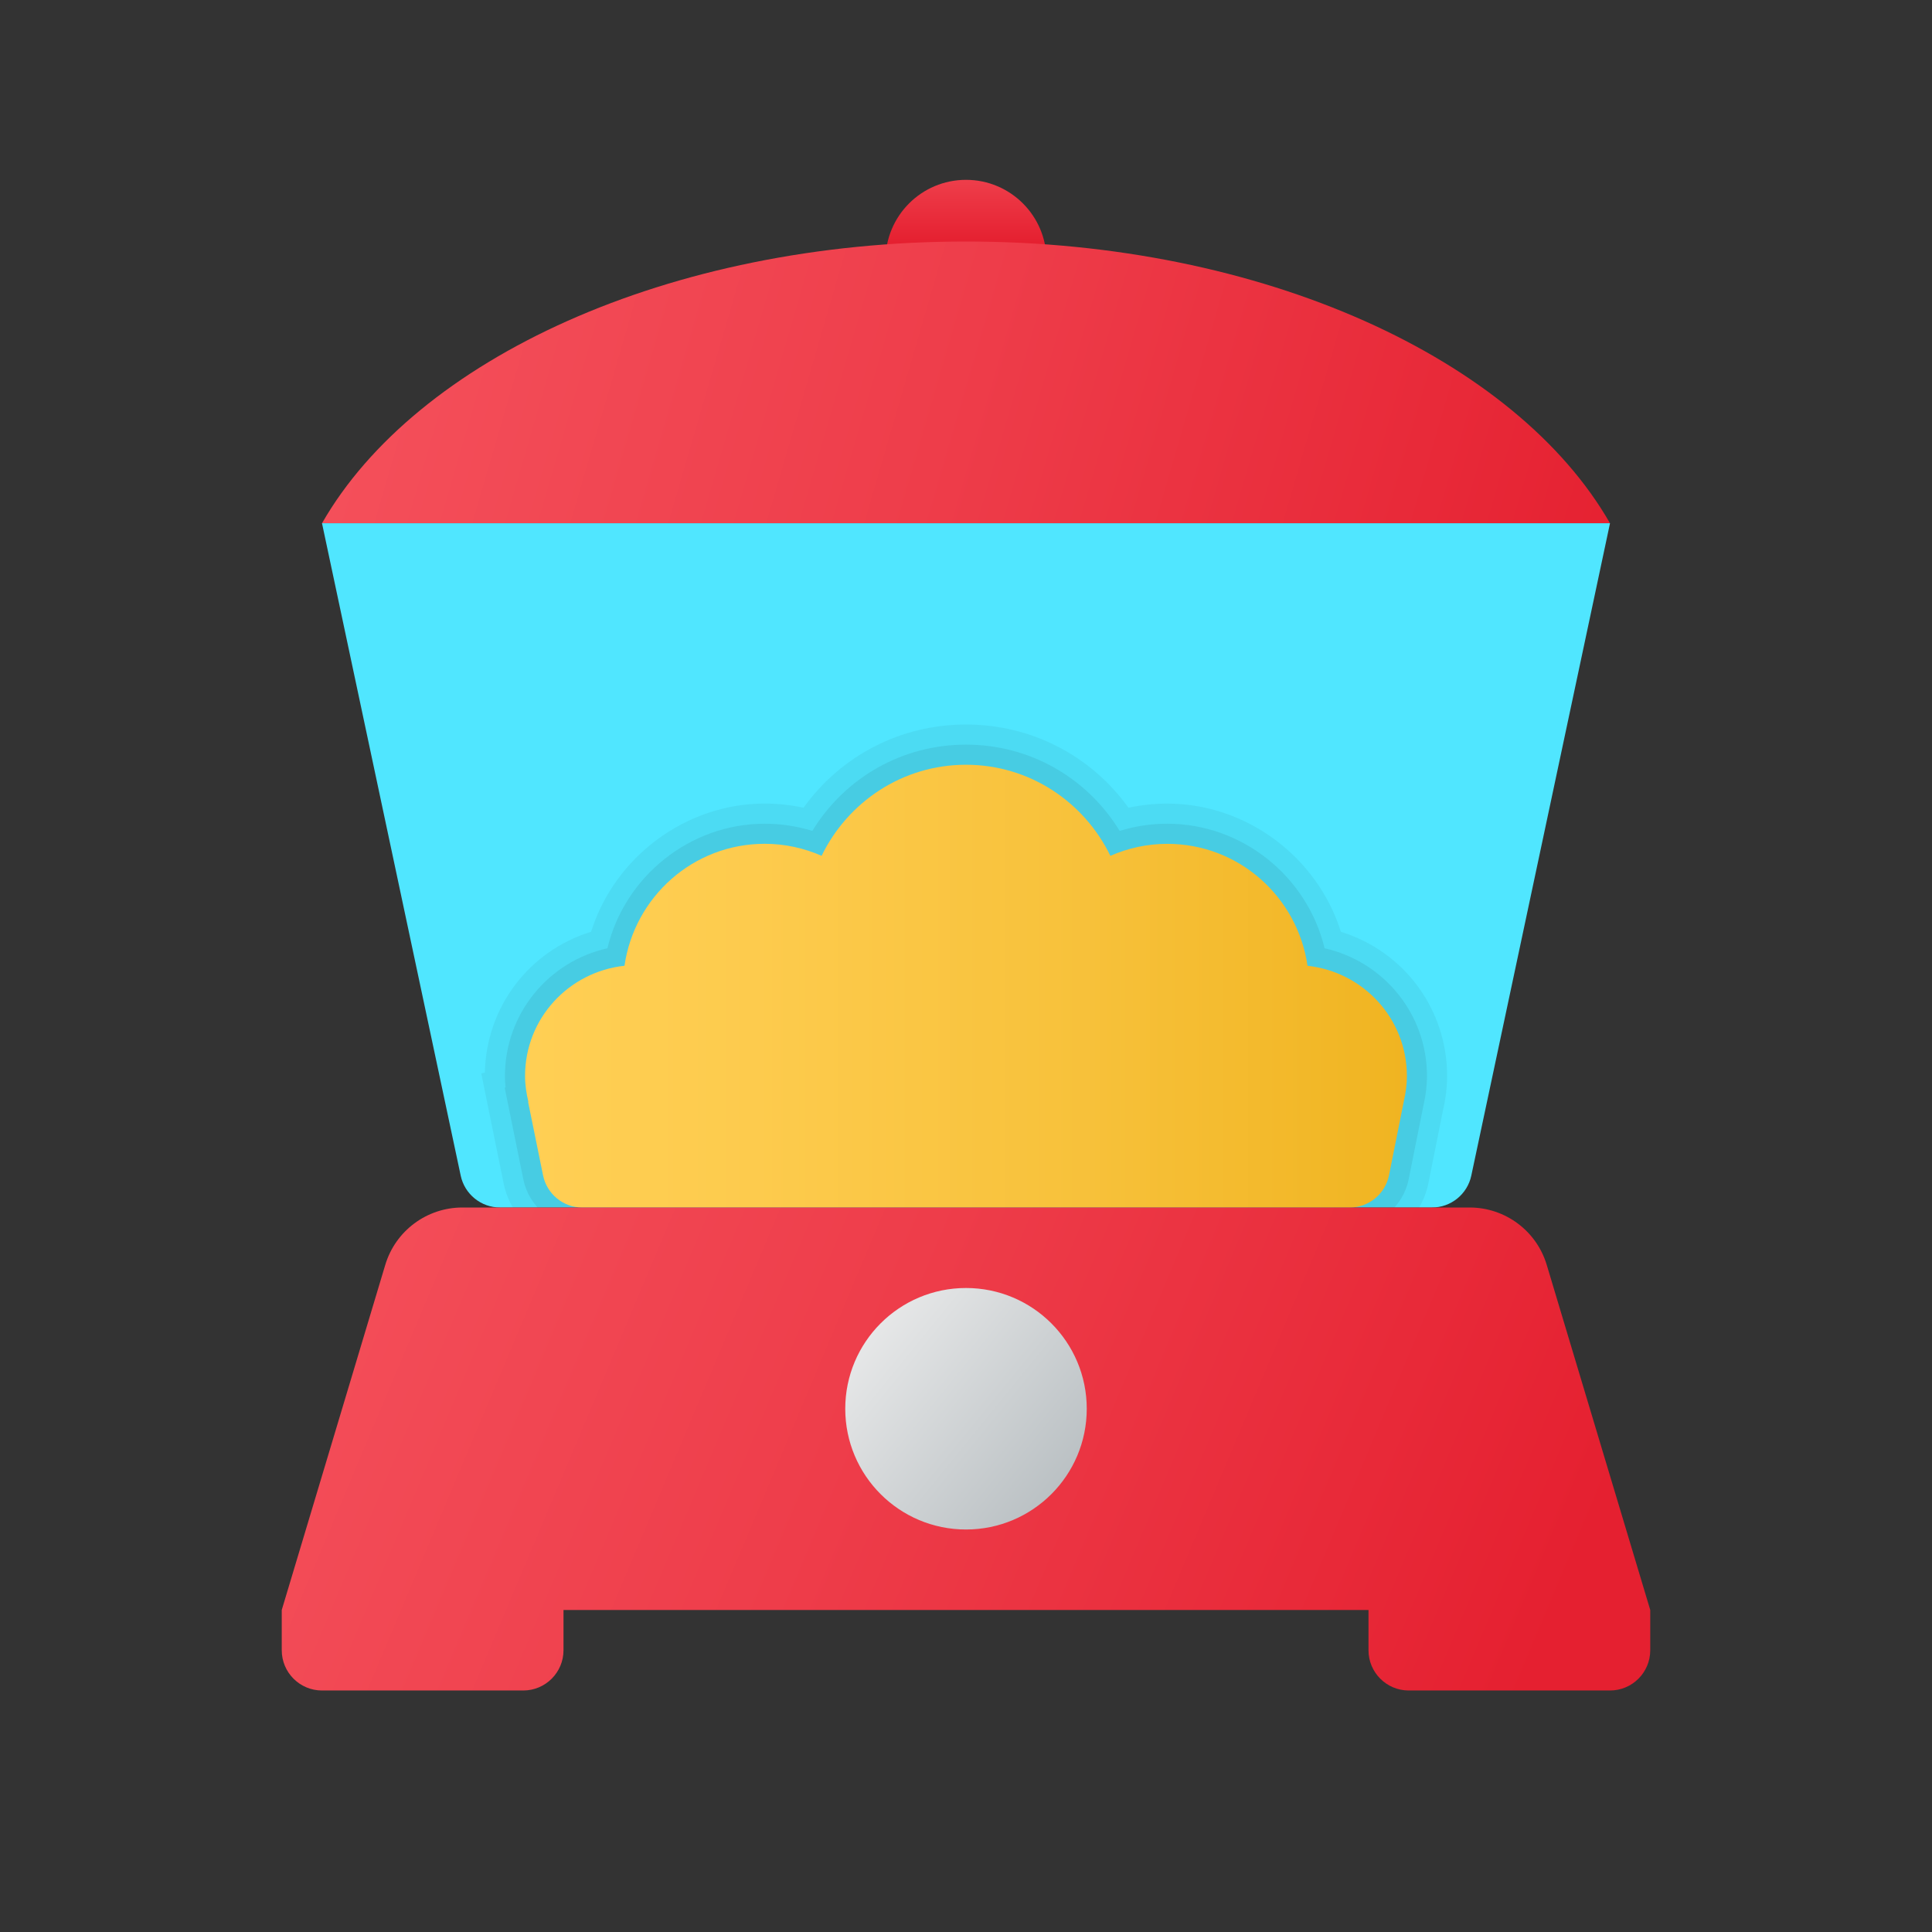 <svg xmlns="http://www.w3.org/2000/svg" viewBox="0 0 48 48"><rect x="0" y="0" width="48" height="48" fill="#333333" stroke="none"/><linearGradient id="3iXdpPF0uu~~dL_k2ubLla" x1="24" x2="24" y1="3.308" y2="6.016" gradientUnits="userSpaceOnUse"><stop offset="0" stop-color="#f44f5a"/><stop offset=".443" stop-color="#ee3d4a"/><stop offset="1" stop-color="#e52030"/></linearGradient><circle cx="24" cy="6.468" r="2" fill="url(#3iXdpPF0uu~~dL_k2ubLla)"/><linearGradient id="3iXdpPF0uu~~dL_k2ubLlb" x1="9.792" x2="40.175" y1="7.138" y2="15.989" gradientUnits="userSpaceOnUse"><stop offset="0" stop-color="#f44f5a"/><stop offset=".443" stop-color="#ee3d4a"/><stop offset="1" stop-color="#e52030"/></linearGradient><path fill="url(#3iXdpPF0uu~~dL_k2ubLlb)" d="M40,13c-2.334-4.075-8.607-7-16-7S10.334,8.925,8,13H40z"/><path fill="#50e6ff" d="M35.576,30H12.424c-0.472,0-0.88-0.33-0.978-0.792L8,13h32l-3.446,16.208	C36.456,29.67,36.048,30,35.576,30z"/><path d="M14.472,31c-0.946,0-1.771-0.673-1.96-1.601l-0.555-2.729l0.089-0.025	c0.037-1.628,1.098-3.02,2.64-3.496c0.585-1.862,2.354-3.185,4.314-3.185c0.325,0,0.647,0.035,0.963,0.104	C20.899,18.767,22.383,18,24,18s3.101,0.767,4.037,2.068C28.353,20,28.675,19.965,29,19.965c1.962,0,3.729,1.322,4.314,3.185	c1.568,0.487,2.639,1.92,2.639,3.583c0,0.274-0.032,0.55-0.1,0.84l-0.365,1.824C35.299,30.326,34.476,31,33.528,31H14.472z" opacity=".05"/><path d="M14.472,30.5c-0.71,0-1.328-0.505-1.47-1.2l-0.463-2.275l0.021-0.006	c-0.01-0.098-0.015-0.192-0.015-0.286c0-1.538,1.071-2.843,2.546-3.174c0.43-1.787,2.05-3.094,3.909-3.094	c0.403,0,0.799,0.06,1.182,0.178C20.999,19.311,22.424,18.5,24,18.5s3.001,0.811,3.818,2.143c0.383-0.118,0.778-0.178,1.182-0.178	c1.86,0,3.479,1.307,3.909,3.094c1.474,0.333,2.544,1.637,2.544,3.174c0,0.236-0.028,0.474-0.087,0.727l-0.368,1.84	c-0.142,0.696-0.76,1.201-1.47,1.201H14.472z" opacity=".07"/><linearGradient id="3iXdpPF0uu~~dL_k2ubLlc" x1="13.045" x2="34.953" y1="24.5" y2="24.5" gradientUnits="userSpaceOnUse"><stop offset="0" stop-color="#ffcf54"/><stop offset=".261" stop-color="#fdcb4d"/><stop offset=".639" stop-color="#f7c13a"/><stop offset="1" stop-color="#f0b421"/></linearGradient><path fill="url(#3iXdpPF0uu~~dL_k2ubLlc)" d="M32.485,23.995c-0.247-1.711-1.705-3.03-3.485-3.03c-0.503,0-0.979,0.108-1.413,0.298	C26.939,19.928,25.583,19,24,19s-2.939,0.928-3.587,2.262c-0.433-0.189-0.91-0.298-1.413-0.298c-1.779,0-3.237,1.319-3.485,3.03	c-1.387,0.15-2.47,1.311-2.47,2.738c0,0.223,0.033,0.436,0.083,0.644l-0.007,0.002l0.371,1.823c0.095,0.466,0.505,0.8,0.98,0.8	h19.057c0.475,0,0.885-0.334,0.98-0.8l0.371-1.853c0.045-0.198,0.074-0.403,0.074-0.614C34.953,25.306,33.87,24.146,32.485,23.995z"/><linearGradient id="3iXdpPF0uu~~dL_k2ubLld" x1="7.727" x2="37.727" y1="29.837" y2="42.475" gradientUnits="userSpaceOnUse"><stop offset="0" stop-color="#f44f5a"/><stop offset=".443" stop-color="#ee3d4a"/><stop offset="1" stop-color="#e52030"/></linearGradient><path fill="url(#3iXdpPF0uu~~dL_k2ubLld)" d="M38.428,31.425C38.174,30.579,37.395,30,36.512,30H26H11.488	c-0.883,0-1.662,0.579-1.916,1.425L7,40v1c0,0.552,0.448,1,1,1h5c0.552,0,1-0.448,1-1v-1h12h8v1c0,0.552,0.448,1,1,1h5	c0.552,0,1-0.448,1-1v-1L38.428,31.425z"/><linearGradient id="3iXdpPF0uu~~dL_k2ubLle" x1="20.599" x2="26.301" y1="32.233" y2="36.872" gradientUnits="userSpaceOnUse"><stop offset="0" stop-color="#f0f0f0"/><stop offset="1" stop-color="#bbc1c4"/></linearGradient><circle cx="24" cy="35" r="3" fill="url(#3iXdpPF0uu~~dL_k2ubLle)"/></svg>